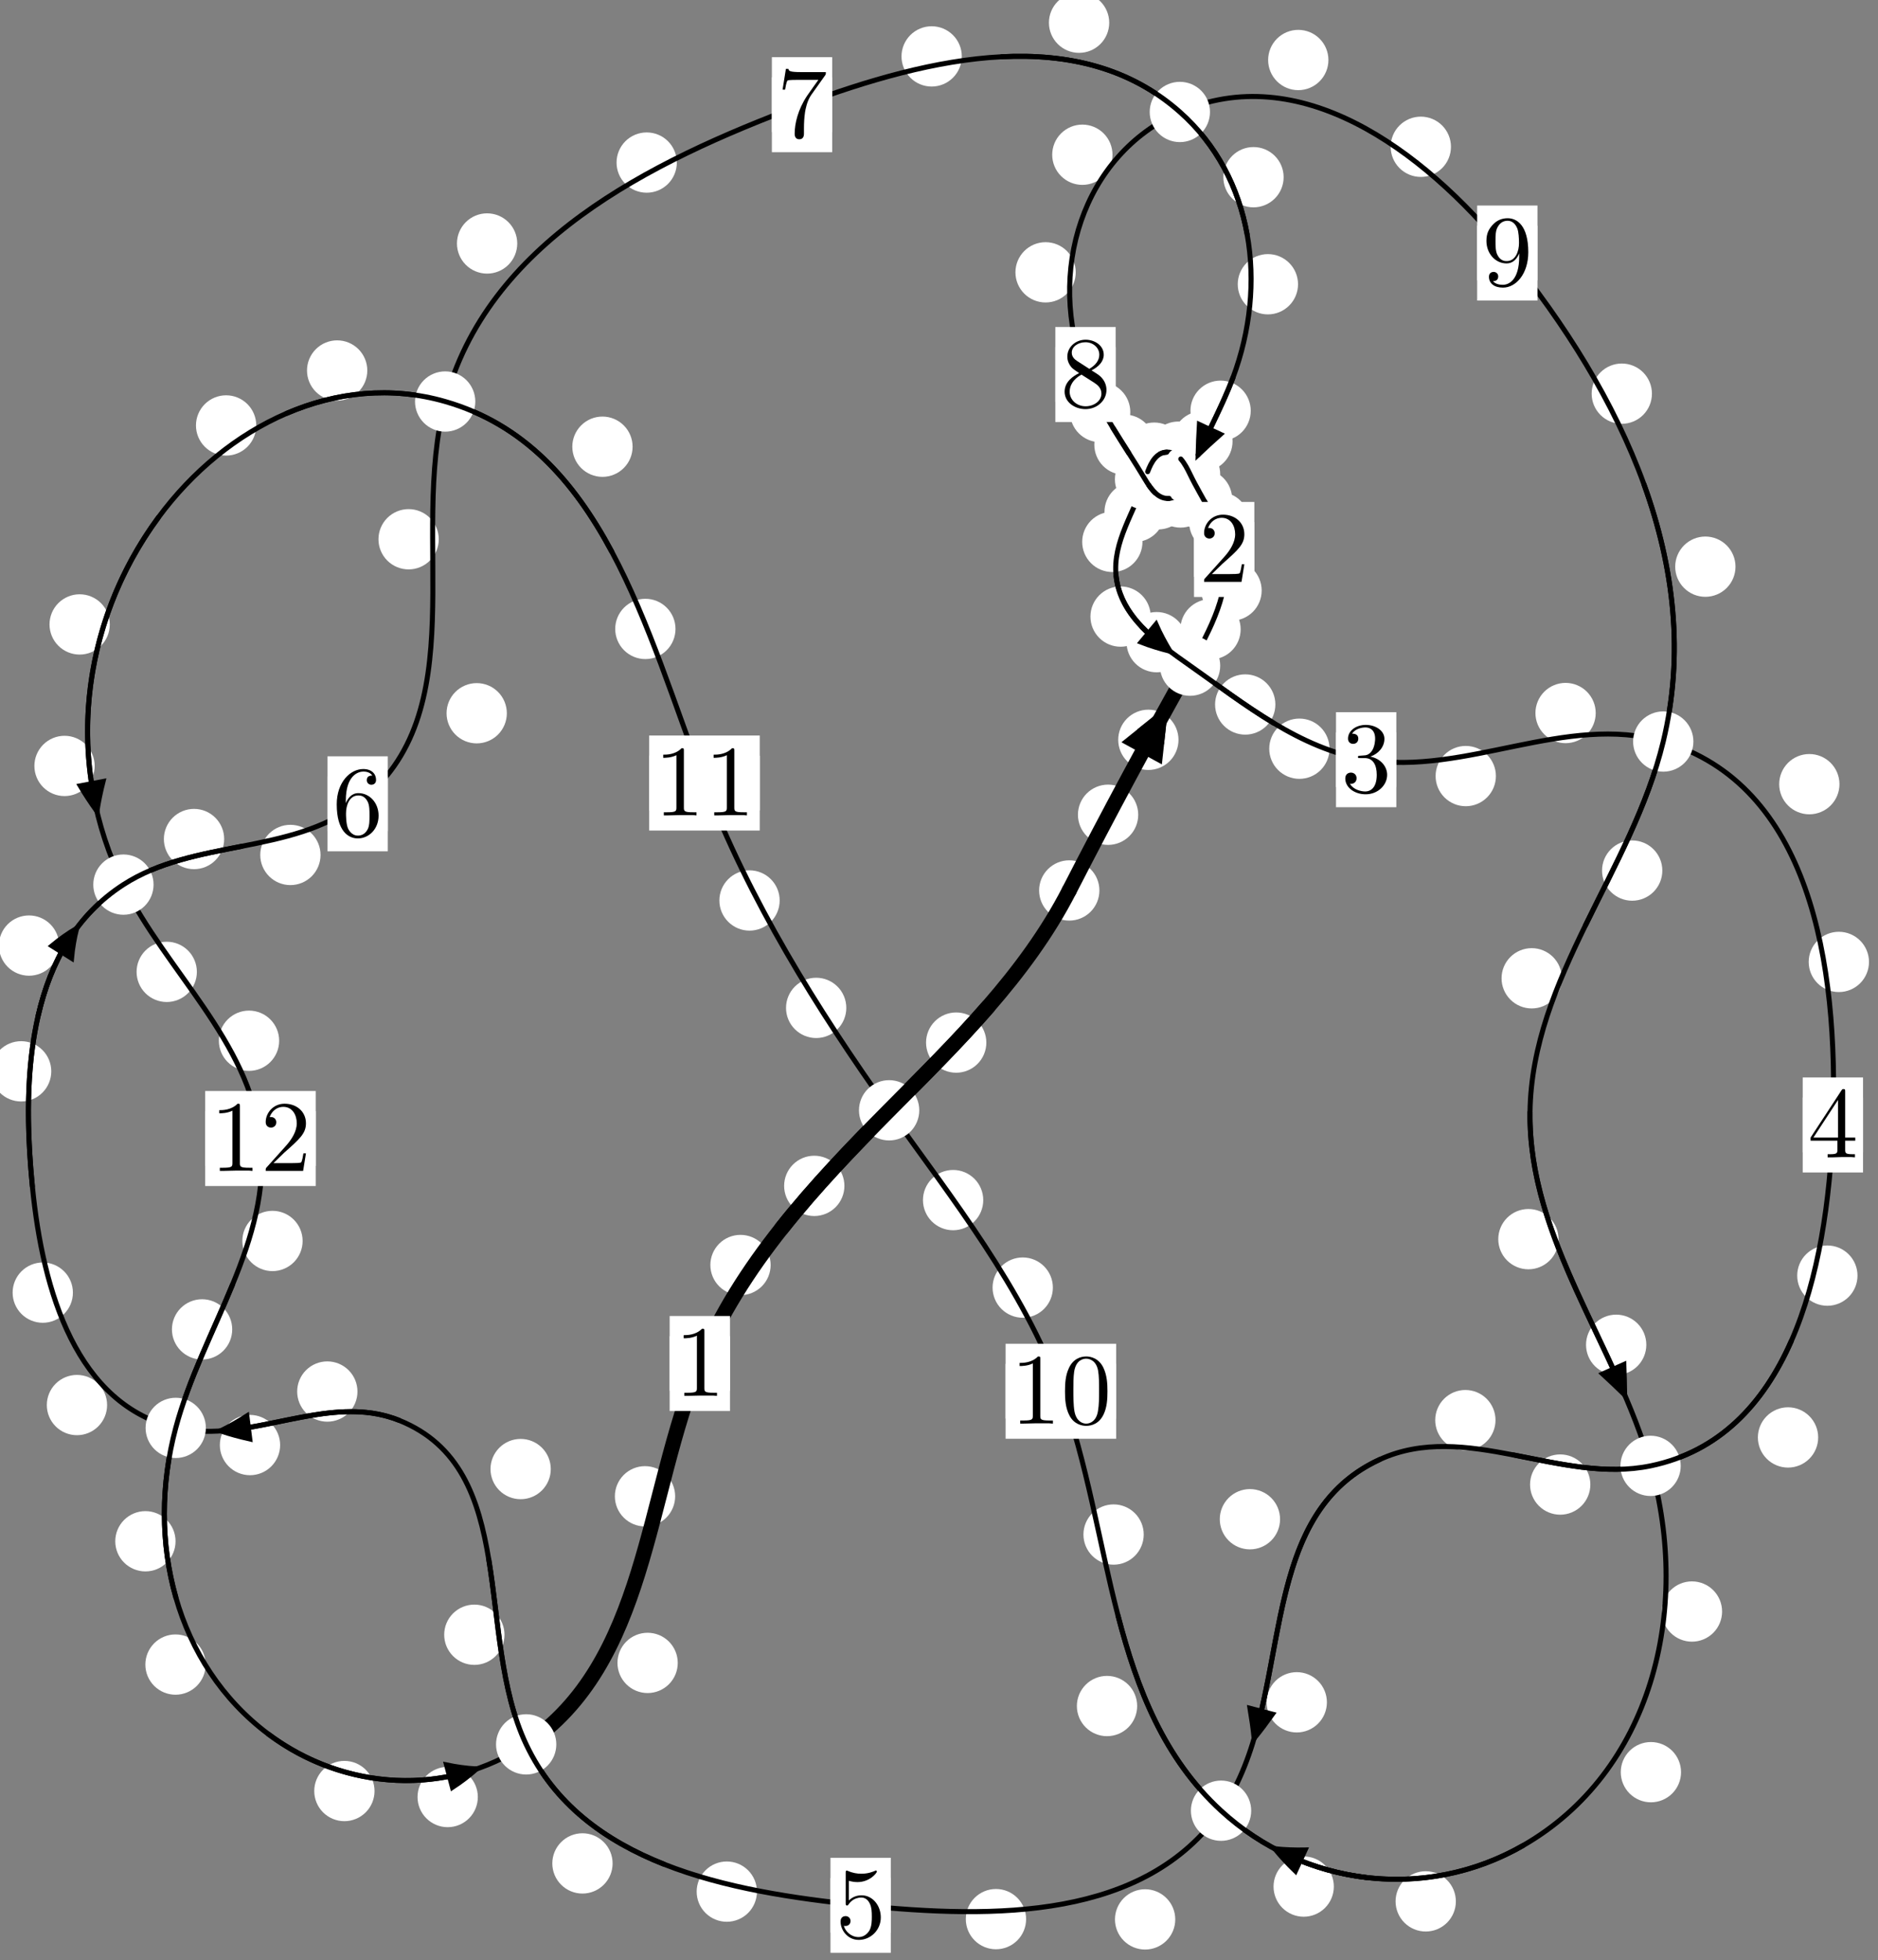 <?xml version="1.0"?>
<!-- Created by MetaPost 1.999 on 2021.07.06:0004 -->
<svg version="1.1" xmlns="http://www.w3.org/2000/svg" xmlns:xlink="http://www.w3.org/1999/xlink" width="186.212" height="194.355" viewBox="0 0 186.212 194.355">
<rect x="0" y="0" width="186.212" height="194.355" fill="#808080" stroke="none"/>
<!-- Original BoundingBox: -118.893661 -127.617706 67.318573 66.736862 -->
  <defs>
    <g transform="scale(0.01,0.01)" id="GLYPHcmr10_48">
      <path style="fill-rule: evenodd;" d="M460 -320C460 -400,455 -480,420 -554C374 -650,292 -666,250 -666C190 -666,117 -640,76 -547C44 -478,39 -400,39 -320C39 -245,43 -155,84 -79C127 2,200 22,249 22C303 22,379 1,423 -94C455 -163,460 -241,460 -320M249 -0C210 -0,151 -25,133 -121C122 -181,122 -273,122 -332C122 -396,122 -462,130 -516C149 -635,224 -644,249 -644C282 -644,348 -626,367 -527C377 -471,377 -395,377 -332C377 -257,377 -189,366 -125C351 -30,294 -0,249 -0"></path>
    </g>
    <g transform="scale(0.01,0.01)" id="GLYPHcmr10_49">
      <path style="fill-rule: evenodd;" d="M294 -640C294 -664,294 -666,271 -666C209 -602,121 -602,89 -602L89 -571C109 -571,168 -571,220 -597L220 -79C220 -43,217 -31,127 -31L95 -31L95 -0L257 -0L130 -3L217 -3L257 -3L297 -3L384 -3L419 -0L419 -31L387 -31C297 -31,294 -42,294 -79"></path>
    </g>
    <g transform="scale(0.01,0.01)" id="GLYPHcmr10_50">
      <path style="fill-rule: evenodd;" d="M127 -77L233 -180C389 -318,449 -372,449 -472C449 -586,359 -666,237 -666C124 -666,50 -574,50 -485C50 -429,100 -429,103 -429C120 -429,155 -441,155 -482C155 -508,137 -534,102 -534C94 -534,92 -534,89 -533C112 -598,166 -635,224 -635C315 -635,358 -554,358 -472C358 -392,308 -313,253 -251L61 -37C50 -26,50 -24,50 -0L421 -0L449 -174L424 -174C419 -144,412 -100,402 -85C395 -77,329 -77,307 -77"></path>
    </g>
    <g transform="scale(0.01,0.01)" id="GLYPHcmr10_51">
      <path style="fill-rule: evenodd;" d="M290 -352C372 -379,430 -449,430 -528C430 -610,342 -666,246 -666C145 -666,69 -606,69 -530C69 -497,91 -478,120 -478C151 -478,171 -500,171 -529C171 -579,124 -579,109 -579C140 -628,206 -641,242 -641C283 -641,338 -619,338 -529C338 -517,336 -459,310 -415C280 -367,246 -364,221 -363C213 -362,189 -360,182 -360C174 -359,167 -358,167 -348C167 -337,174 -337,191 -337L235 -337C317 -337,354 -269,354 -171C354 -35,285 -6,241 -6C198 -6,123 -23,88 -82C123 -77,154 -99,154 -137C154 -173,127 -193,98 -193C74 -193,42 -179,42 -135C42 -44,135 22,244 22C366 22,457 -69,457 -171C457 -253,394 -331,290 -352"></path>
    </g>
    <g transform="scale(0.01,0.01)" id="GLYPHcmr10_52">
      <path style="fill-rule: evenodd;" d="M294 -165L294 -78C294 -42,292 -31,218 -31L197 -31L197 -0L332 -0L238 -3L290 -3L332 -3L374 -3L427 -3L468 -0L468 -31L447 -31C373 -31,371 -42,371 -78L371 -165L471 -165L471 -196L371 -196L371 -651C371 -671,371 -677,355 -677C346 -677,343 -677,335 -665L28 -196L28 -165M300 -196L56 -196L300 -569"></path>
    </g>
    <g transform="scale(0.01,0.01)" id="GLYPHcmr10_53">
      <path style="fill-rule: evenodd;" d="M449 -201C449 -320,367 -420,259 -420C211 -420,168 -404,132 -369L132 -564C152 -558,185 -551,217 -551C340 -551,410 -642,410 -655C410 -661,407 -666,400 -666C399 -666,397 -666,392 -663C372 -654,323 -634,256 -634C216 -634,170 -641,123 -662C115 -665,113 -665,111 -665C101 -665,101 -657,101 -641L101 -345C101 -327,101 -319,115 -319C122 -319,124 -322,128 -328C139 -344,176 -398,257 -398C309 -398,334 -352,342 -334C358 -297,360 -258,360 -208C360 -173,360 -113,336 -71C312 -32,275 -6,229 -6C156 -6,99 -59,82 -118C85 -117,88 -116,99 -116C132 -116,149 -141,149 -165C149 -189,132 -214,99 -214C85 -214,50 -207,50 -161C50 -75,119 22,231 22C347 22,449 -74,449 -201"></path>
    </g>
    <g transform="scale(0.01,0.01)" id="GLYPHcmr10_54">
      <path style="fill-rule: evenodd;" d="M132 -328L132 -352C132 -605,256 -641,307 -641C331 -641,373 -635,395 -601C380 -601,340 -601,340 -556C340 -525,364 -510,386 -510C402 -510,432 -519,432 -558C432 -618,388 -666,305 -666C177 -666,42 -537,42 -316C42 -49,158 22,251 22C362 22,457 -72,457 -204C457 -331,368 -427,257 -427C189 -427,152 -376,132 -328M251 -6C188 -6,158 -66,152 -81C134 -128,134 -208,134 -226C134 -304,166 -404,256 -404C272 -404,318 -404,349 -342C367 -305,367 -254,367 -205C367 -157,367 -107,350 -71C320 -11,274 -6,251 -6"></path>
    </g>
    <g transform="scale(0.01,0.01)" id="GLYPHcmr10_55">
      <path style="fill-rule: evenodd;" d="M476 -609C485 -621,485 -623,485 -644L242 -644C120 -644,118 -657,114 -676L89 -676L56 -470L81 -470C84 -486,93 -549,106 -561C113 -567,191 -567,204 -567L411 -567C400 -551,321 -442,299 -409C209 -274,176 -135,176 -33C176 -23,176 22,222 22C268 22,268 -23,268 -33L268 -84C268 -139,271 -194,279 -248C283 -271,297 -357,341 -419"></path>
    </g>
    <g transform="scale(0.01,0.01)" id="GLYPHcmr10_56">
      <path style="fill-rule: evenodd;" d="M163 -457C117 -487,113 -521,113 -538C113 -599,178 -641,249 -641C322 -641,386 -589,386 -517C386 -460,347 -412,287 -377M309 -362C381 -399,430 -451,430 -517C430 -609,341 -666,250 -666C150 -666,69 -592,69 -499C69 -481,71 -436,113 -389C124 -377,161 -352,186 -335C128 -306,42 -250,42 -151C42 -45,144 22,249 22C362 22,457 -61,457 -168C457 -204,446 -249,408 -291C389 -312,373 -322,309 -362M209 -320L332 -242C360 -223,407 -193,407 -132C407 -58,332 -6,250 -6C164 -6,92 -68,92 -151C92 -209,124 -273,209 -320"></path>
    </g>
    <g transform="scale(0.01,0.01)" id="GLYPHcmr10_57">
      <path style="fill-rule: evenodd;" d="M367 -318L367 -286C367 -52,263 -6,205 -6C188 -6,134 -8,107 -42C151 -42,159 -71,159 -88C159 -119,135 -134,113 -134C97 -134,67 -125,67 -86C67 -19,121 22,206 22C335 22,457 -114,457 -329C457 -598,342 -666,253 -666C198 -666,149 -648,106 -603C65 -558,42 -516,42 -441C42 -316,130 -218,242 -218C303 -218,344 -260,367 -318M243 -241C227 -241,181 -241,150 -304C132 -341,132 -391,132 -440C132 -494,132 -541,153 -578C180 -628,218 -641,253 -641C299 -641,332 -607,349 -562C361 -530,365 -467,365 -421C365 -338,331 -241,243 -241"></path>
    </g>
  </defs>
  <path d="M112.86 80.782C112.86 79.989,112.545 79.229,111.984 78.668C111.424 78.108,110.664 77.793,109.871 77.793C109.078 77.793,108.318 78.108,107.758 78.668C107.197 79.229,106.882 79.989,106.882 80.782C106.882 81.574,107.197 82.335,107.758 82.895C108.318 83.456,109.078 83.771,109.871 83.771C110.664 83.771,111.424 83.456,111.984 82.895C112.545 82.335,112.86 81.574,112.86 80.782Z" style="fill: rgb(100%,100%,100%);stroke: none;"></path>
  <path d="M109.011 88.287C109.011 87.494,108.696 86.734,108.135 86.174C107.575 85.613,106.815 85.298,106.022 85.298C105.229 85.298,104.469 85.613,103.909 86.174C103.348 86.734,103.033 87.494,103.033 88.287C103.033 89.08,103.348 89.84,103.909 90.4C104.469 90.961,105.229 91.276,106.022 91.276C106.815 91.276,107.575 90.961,108.135 90.4C108.696 89.84,109.011 89.08,109.011 88.287Z" style="fill: rgb(100%,100%,100%);stroke: none;"></path>
  <path d="M123.017 62.394C123.017 61.601,122.702 60.841,122.142 60.28C121.581 59.72,120.821 59.405,120.029 59.405C119.236 59.405,118.476 59.72,117.915 60.28C117.355 60.841,117.04 61.601,117.04 62.394C117.04 63.186,117.355 63.947,117.915 64.507C118.476 65.068,119.236 65.383,120.029 65.383C120.821 65.383,121.581 65.068,122.142 64.507C122.702 63.947,123.017 63.186,123.017 62.394Z" style="fill: rgb(100%,100%,100%);stroke: none;"></path>
  <path d="M116.853 73.351C116.853 72.559,116.538 71.799,115.978 71.238C115.417 70.678,114.657 70.363,113.865 70.363C113.072 70.363,112.312 70.678,111.751 71.238C111.191 71.799,110.876 72.559,110.876 73.351C110.876 74.144,111.191 74.904,111.751 75.465C112.312 76.025,113.072 76.34,113.865 76.34C114.657 76.34,115.417 76.025,115.978 75.465C116.538 74.904,116.853 74.144,116.853 73.351Z" style="fill: rgb(100%,100%,100%);stroke: none;"></path>
  <path d="M123.886 51.769C123.886 50.976,123.571 50.216,123.01 49.655C122.45 49.095,121.69 48.78,120.897 48.78C120.104 48.78,119.344 49.095,118.784 49.655C118.223 50.216,117.908 50.976,117.908 51.769C117.908 52.561,118.223 53.322,118.784 53.882C119.344 54.443,120.104 54.758,120.897 54.758C121.69 54.758,122.45 54.443,123.01 53.882C123.571 53.322,123.886 52.561,123.886 51.769Z" style="fill: rgb(100%,100%,100%);stroke: none;"></path>
  <path d="M125.101 58.552C125.101 57.759,124.786 56.999,124.226 56.439C123.665 55.878,122.905 55.563,122.112 55.563C121.32 55.563,120.56 55.878,119.999 56.439C119.439 56.999,119.124 57.759,119.124 58.552C119.124 59.345,119.439 60.105,119.999 60.665C120.56 61.226,121.32 61.541,122.112 61.541C122.905 61.541,123.665 61.226,124.226 60.665C124.786 60.105,125.101 59.345,125.101 58.552Z" style="fill: rgb(100%,100%,100%);stroke: none;"></path>
  <path d="M120.471 45.953C120.471 45.161,120.156 44.401,119.596 43.84C119.035 43.28,118.275 42.965,117.482 42.965C116.689 42.965,115.929 43.28,115.369 43.84C114.808 44.401,114.493 45.161,114.493 45.953C114.493 46.746,114.808 47.506,115.369 48.067C115.929 48.627,116.689 48.942,117.482 48.942C118.275 48.942,119.035 48.627,119.596 48.067C120.156 47.506,120.471 46.746,120.471 45.953Z" style="fill: rgb(100%,100%,100%);stroke: none;"></path>
  <path d="M122.177 49.503C122.177 48.71,121.862 47.95,121.302 47.389C120.741 46.829,119.981 46.514,119.189 46.514C118.396 46.514,117.636 46.829,117.075 47.389C116.515 47.95,116.2 48.71,116.2 49.503C116.2 50.296,116.515 51.056,117.075 51.616C117.636 52.177,118.396 52.492,119.189 52.492C119.981 52.492,120.741 52.177,121.302 51.616C121.862 51.056,122.177 50.296,122.177 49.503Z" style="fill: rgb(100%,100%,100%);stroke: none;"></path>
  <path d="M117.436 44.881C117.436 44.088,117.121 43.328,116.56 42.768C116 42.207,115.24 41.892,114.447 41.892C113.654 41.892,112.894 42.207,112.334 42.768C111.773 43.328,111.458 44.088,111.458 44.881C111.458 45.674,111.773 46.434,112.334 46.994C112.894 47.555,113.654 47.87,114.447 47.87C115.24 47.87,116 47.555,116.56 46.994C117.121 46.434,117.436 45.674,117.436 44.881Z" style="fill: rgb(100%,100%,100%);stroke: none;"></path>
  <path d="M119.826 44.784C119.826 43.991,119.511 43.231,118.951 42.67C118.39 42.11,117.63 41.795,116.837 41.795C116.045 41.795,115.285 42.11,114.724 42.67C114.164 43.231,113.849 43.991,113.849 44.784C113.849 45.576,114.164 46.336,114.724 46.897C115.285 47.457,116.045 47.772,116.837 47.772C117.63 47.772,118.39 47.457,118.951 46.897C119.511 46.336,119.826 45.576,119.826 44.784Z" style="fill: rgb(100%,100%,100%);stroke: none;"></path>
  <path d="M115.492 50.755C115.492 49.962,115.177 49.202,114.616 48.642C114.056 48.081,113.296 47.766,112.503 47.766C111.71 47.766,110.95 48.081,110.389 48.642C109.829 49.202,109.514 49.962,109.514 50.755C109.514 51.548,109.829 52.308,110.389 52.868C110.95 53.429,111.71 53.744,112.503 53.744C113.296 53.744,114.056 53.429,114.616 52.868C115.177 52.308,115.492 51.548,115.492 50.755Z" style="fill: rgb(100%,100%,100%);stroke: none;"></path>
  <path d="M116.926 46.271C116.926 45.478,116.611 44.718,116.051 44.157C115.49 43.597,114.73 43.282,113.938 43.282C113.145 43.282,112.385 43.597,111.824 44.157C111.264 44.718,110.949 45.478,110.949 46.271C110.949 47.063,111.264 47.823,111.824 48.384C112.385 48.944,113.145 49.259,113.938 49.259C114.73 49.259,115.49 48.944,116.051 48.384C116.611 47.823,116.926 47.063,116.926 46.271Z" style="fill: rgb(100%,100%,100%);stroke: none;"></path>
  <path d="M114.099 61.133C114.099 60.34,113.784 59.58,113.224 59.019C112.663 58.459,111.903 58.144,111.11 58.144C110.318 58.144,109.557 58.459,108.997 59.019C108.437 59.58,108.122 60.34,108.122 61.133C108.122 61.925,108.437 62.686,108.997 63.246C109.557 63.807,110.318 64.122,111.11 64.122C111.903 64.122,112.663 63.807,113.224 63.246C113.784 62.686,114.099 61.925,114.099 61.133Z" style="fill: rgb(100%,100%,100%);stroke: none;"></path>
  <path d="M113.281 53.727C113.281 52.934,112.966 52.174,112.406 51.613C111.845 51.053,111.085 50.738,110.292 50.738C109.5 50.738,108.74 51.053,108.179 51.613C107.619 52.174,107.304 52.934,107.304 53.727C107.304 54.519,107.619 55.279,108.179 55.84C108.74 56.4,109.5 56.715,110.292 56.715C111.085 56.715,111.845 56.4,112.406 55.84C112.966 55.279,113.281 54.519,113.281 53.727Z" style="fill: rgb(100%,100%,100%);stroke: none;"></path>
  <path d="M126.459 69.849C126.459 69.056,126.144 68.296,125.583 67.736C125.023 67.175,124.263 66.86,123.47 66.86C122.677 66.86,121.917 67.175,121.357 67.736C120.796 68.296,120.481 69.056,120.481 69.849C120.481 70.642,120.796 71.402,121.357 71.962C121.917 72.523,122.677 72.838,123.47 72.838C124.263 72.838,125.023 72.523,125.583 71.962C126.144 71.402,126.459 70.642,126.459 69.849Z" style="fill: rgb(100%,100%,100%);stroke: none;"></path>
  <path d="M117.678 63.67C117.678 62.877,117.363 62.117,116.802 61.557C116.242 60.996,115.482 60.681,114.689 60.681C113.896 60.681,113.136 60.996,112.576 61.557C112.015 62.117,111.7 62.877,111.7 63.67C111.7 64.463,112.015 65.223,112.576 65.783C113.136 66.344,113.896 66.659,114.689 66.659C115.482 66.659,116.242 66.344,116.802 65.783C117.363 65.223,117.678 64.463,117.678 63.67Z" style="fill: rgb(100%,100%,100%);stroke: none;"></path>
  <path d="M148.325 76.947C148.325 76.154,148.01 75.394,147.449 74.834C146.889 74.273,146.129 73.958,145.336 73.958C144.543 73.958,143.783 74.273,143.223 74.834C142.662 75.394,142.347 76.154,142.347 76.947C142.347 77.74,142.662 78.5,143.223 79.06C143.783 79.621,144.543 79.936,145.336 79.936C146.129 79.936,146.889 79.621,147.449 79.06C148.01 78.5,148.325 77.74,148.325 76.947Z" style="fill: rgb(100%,100%,100%);stroke: none;"></path>
  <path d="M131.828 74.234C131.828 73.441,131.513 72.681,130.953 72.12C130.392 71.56,129.632 71.245,128.839 71.245C128.047 71.245,127.287 71.56,126.726 72.12C126.166 72.681,125.851 73.441,125.851 74.234C125.851 75.026,126.166 75.786,126.726 76.347C127.287 76.907,128.047 77.222,128.839 77.222C129.632 77.222,130.392 76.907,130.953 76.347C131.513 75.786,131.828 75.026,131.828 74.234Z" style="fill: rgb(100%,100%,100%);stroke: none;"></path>
  <path d="M182.391 77.749C182.391 76.957,182.076 76.196,181.516 75.636C180.955 75.075,180.195 74.761,179.403 74.761C178.61 74.761,177.85 75.075,177.289 75.636C176.729 76.196,176.414 76.957,176.414 77.749C176.414 78.542,176.729 79.302,177.289 79.863C177.85 80.423,178.61 80.738,179.403 80.738C180.195 80.738,180.955 80.423,181.516 79.863C182.076 79.302,182.391 78.542,182.391 77.749Z" style="fill: rgb(100%,100%,100%);stroke: none;"></path>
  <path d="M158.222 70.696C158.222 69.903,157.907 69.143,157.347 68.583C156.786 68.022,156.026 67.707,155.233 67.707C154.441 67.707,153.681 68.022,153.12 68.583C152.56 69.143,152.245 69.903,152.245 70.696C152.245 71.489,152.56 72.249,153.12 72.809C153.681 73.37,154.441 73.685,155.233 73.685C156.026 73.685,156.786 73.37,157.347 72.809C157.907 72.249,158.222 71.489,158.222 70.696Z" style="fill: rgb(100%,100%,100%);stroke: none;"></path>
  <path d="M184.179 126.476C184.179 125.683,183.864 124.923,183.303 124.363C182.743 123.802,181.983 123.487,181.19 123.487C180.397 123.487,179.637 123.802,179.077 124.363C178.516 124.923,178.201 125.683,178.201 126.476C178.201 127.269,178.516 128.029,179.077 128.589C179.637 129.15,180.397 129.465,181.19 129.465C181.983 129.465,182.743 129.15,183.303 128.589C183.864 128.029,184.179 127.269,184.179 126.476Z" style="fill: rgb(100%,100%,100%);stroke: none;"></path>
  <path d="M185.319 95.373C185.319 94.581,185.004 93.82,184.443 93.26C183.883 92.699,183.123 92.385,182.33 92.385C181.537 92.385,180.777 92.699,180.217 93.26C179.656 93.82,179.341 94.581,179.341 95.373C179.341 96.166,179.656 96.926,180.217 97.487C180.777 98.047,181.537 98.362,182.33 98.362C183.123 98.362,183.883 98.047,184.443 97.487C185.004 96.926,185.319 96.166,185.319 95.373Z" style="fill: rgb(100%,100%,100%);stroke: none;"></path>
  <path d="M157.69 147.192C157.69 146.399,157.375 145.639,156.814 145.078C156.254 144.518,155.494 144.203,154.701 144.203C153.908 144.203,153.148 144.518,152.587 145.078C152.027 145.639,151.712 146.399,151.712 147.192C151.712 147.984,152.027 148.744,152.587 149.305C153.148 149.865,153.908 150.18,154.701 150.18C155.494 150.18,156.254 149.865,156.814 149.305C157.375 148.744,157.69 147.984,157.69 147.192Z" style="fill: rgb(100%,100%,100%);stroke: none;"></path>
  <path d="M180.28 142.52C180.28 141.727,179.965 140.967,179.404 140.407C178.844 139.846,178.084 139.531,177.291 139.531C176.498 139.531,175.738 139.846,175.178 140.407C174.617 140.967,174.302 141.727,174.302 142.52C174.302 143.313,174.617 144.073,175.178 144.633C175.738 145.194,176.498 145.509,177.291 145.509C178.084 145.509,178.844 145.194,179.404 144.633C179.965 144.073,180.28 143.313,180.28 142.52Z" style="fill: rgb(100%,100%,100%);stroke: none;"></path>
  <path d="M126.924 150.629C126.924 149.836,126.609 149.076,126.049 148.516C125.488 147.955,124.728 147.64,123.936 147.64C123.143 147.64,122.383 147.955,121.822 148.516C121.262 149.076,120.947 149.836,120.947 150.629C120.947 151.422,121.262 152.182,121.822 152.742C122.383 153.303,123.143 153.618,123.936 153.618C124.728 153.618,125.488 153.303,126.049 152.742C126.609 152.182,126.924 151.422,126.924 150.629Z" style="fill: rgb(100%,100%,100%);stroke: none;"></path>
  <path d="M148.286 140.803C148.286 140.011,147.971 139.25,147.411 138.69C146.85 138.129,146.09 137.815,145.297 137.815C144.505 137.815,143.744 138.129,143.184 138.69C142.623 139.25,142.309 140.011,142.309 140.803C142.309 141.596,142.623 142.356,143.184 142.917C143.744 143.477,144.505 143.792,145.297 143.792C146.09 143.792,146.85 143.477,147.411 142.917C147.971 142.356,148.286 141.596,148.286 140.803Z" style="fill: rgb(100%,100%,100%);stroke: none;"></path>
  <path d="M116.532 190.306C116.532 189.514,116.217 188.754,115.656 188.193C115.096 187.633,114.336 187.318,113.543 187.318C112.75 187.318,111.99 187.633,111.43 188.193C110.869 188.754,110.554 189.514,110.554 190.306C110.554 191.099,110.869 191.859,111.43 192.42C111.99 192.98,112.75 193.295,113.543 193.295C114.336 193.295,115.096 192.98,115.656 192.42C116.217 191.859,116.532 191.099,116.532 190.306Z" style="fill: rgb(100%,100%,100%);stroke: none;"></path>
  <path d="M131.568 168.781C131.568 167.988,131.253 167.228,130.693 166.668C130.133 166.107,129.372 165.792,128.58 165.792C127.787 165.792,127.027 166.107,126.466 166.668C125.906 167.228,125.591 167.988,125.591 168.781C125.591 169.574,125.906 170.334,126.466 170.894C127.027 171.455,127.787 171.77,128.58 171.77C129.372 171.77,130.133 171.455,130.693 170.894C131.253 170.334,131.568 169.574,131.568 168.781Z" style="fill: rgb(100%,100%,100%);stroke: none;"></path>
  <path d="M75.054 187.552C75.054 186.759,74.739 185.999,74.179 185.438C73.618 184.878,72.858 184.563,72.065 184.563C71.273 184.563,70.513 184.878,69.952 185.438C69.392 185.999,69.077 186.759,69.077 187.552C69.077 188.344,69.392 189.105,69.952 189.665C70.513 190.226,71.273 190.54,72.065 190.54C72.858 190.54,73.618 190.226,74.179 189.665C74.739 189.105,75.054 188.344,75.054 187.552Z" style="fill: rgb(100%,100%,100%);stroke: none;"></path>
  <path d="M101.743 190.278C101.743 189.486,101.428 188.726,100.867 188.165C100.307 187.605,99.547 187.29,98.754 187.29C97.961 187.29,97.201 187.605,96.641 188.165C96.08 188.726,95.765 189.486,95.765 190.278C95.765 191.071,96.08 191.831,96.641 192.392C97.201 192.952,97.961 193.267,98.754 193.267C99.547 193.267,100.307 192.952,100.867 192.392C101.428 191.831,101.743 191.071,101.743 190.278Z" style="fill: rgb(100%,100%,100%);stroke: none;"></path>
  <path d="M50.022 162.082C50.022 161.29,49.707 160.53,49.146 159.969C48.586 159.409,47.826 159.094,47.033 159.094C46.24 159.094,45.48 159.409,44.92 159.969C44.359 160.53,44.044 161.29,44.044 162.082C44.044 162.875,44.359 163.635,44.92 164.196C45.48 164.756,46.24 165.071,47.033 165.071C47.826 165.071,48.586 164.756,49.146 164.196C49.707 163.635,50.022 162.875,50.022 162.082Z" style="fill: rgb(100%,100%,100%);stroke: none;"></path>
  <path d="M60.742 184.755C60.742 183.962,60.427 183.202,59.866 182.642C59.306 182.081,58.546 181.766,57.753 181.766C56.96 181.766,56.2 182.081,55.64 182.642C55.079 183.202,54.764 183.962,54.764 184.755C54.764 185.548,55.079 186.308,55.64 186.868C56.2 187.429,56.96 187.744,57.753 187.744C58.546 187.744,59.306 187.429,59.866 186.868C60.427 186.308,60.742 185.548,60.742 184.755Z" style="fill: rgb(100%,100%,100%);stroke: none;"></path>
  <path d="M35.444 137.969C35.444 137.176,35.129 136.416,34.568 135.856C34.008 135.295,33.247 134.98,32.455 134.98C31.662 134.98,30.902 135.295,30.341 135.856C29.781 136.416,29.466 137.176,29.466 137.969C29.466 138.762,29.781 139.522,30.341 140.082C30.902 140.643,31.662 140.958,32.455 140.958C33.247 140.958,34.008 140.643,34.568 140.082C35.129 139.522,35.444 138.762,35.444 137.969Z" style="fill: rgb(100%,100%,100%);stroke: none;"></path>
  <path d="M54.612 145.656C54.612 144.863,54.297 144.103,53.737 143.542C53.177 142.982,52.416 142.667,51.624 142.667C50.831 142.667,50.071 142.982,49.51 143.542C48.95 144.103,48.635 144.863,48.635 145.656C48.635 146.448,48.95 147.208,49.51 147.769C50.071 148.329,50.831 148.644,51.624 148.644C52.416 148.644,53.177 148.329,53.737 147.769C54.297 147.208,54.612 146.448,54.612 145.656Z" style="fill: rgb(100%,100%,100%);stroke: none;"></path>
  <path d="M10.619 139.308C10.619 138.516,10.304 137.755,9.744 137.195C9.183 136.634,8.423 136.32,7.63 136.32C6.838 136.32,6.077 136.634,5.517 137.195C4.957 137.755,4.642 138.516,4.642 139.308C4.642 140.101,4.957 140.861,5.517 141.422C6.077 141.982,6.838 142.297,7.63 142.297C8.423 142.297,9.183 141.982,9.744 141.422C10.304 140.861,10.619 140.101,10.619 139.308Z" style="fill: rgb(100%,100%,100%);stroke: none;"></path>
  <path d="M27.776 143.275C27.776 142.482,27.461 141.722,26.901 141.162C26.34 140.601,25.58 140.286,24.788 140.286C23.995 140.286,23.235 140.601,22.674 141.162C22.114 141.722,21.799 142.482,21.799 143.275C21.799 144.068,22.114 144.828,22.674 145.388C23.235 145.949,23.995 146.264,24.788 146.264C25.58 146.264,26.34 145.949,26.901 145.388C27.461 144.828,27.776 144.068,27.776 143.275Z" style="fill: rgb(100%,100%,100%);stroke: none;"></path>
  <path d="M5.084 106.221C5.084 105.428,4.769 104.668,4.208 104.108C3.648 103.547,2.888 103.232,2.095 103.232C1.302 103.232,0.542 103.547,-0.018 104.108C-0.579 104.668,-0.894 105.428,-0.894 106.221C-0.894 107.014,-0.579 107.774,-0.018 108.334C0.542 108.895,1.302 109.21,2.095 109.21C2.888 109.21,3.648 108.895,4.208 108.334C4.769 107.774,5.084 107.014,5.084 106.221Z" style="fill: rgb(100%,100%,100%);stroke: none;"></path>
  <path d="M7.229 128.163C7.229 127.37,6.914 126.61,6.354 126.05C5.793 125.489,5.033 125.174,4.241 125.174C3.448 125.174,2.688 125.489,2.127 126.05C1.567 126.61,1.252 127.37,1.252 128.163C1.252 128.956,1.567 129.716,2.127 130.276C2.688 130.837,3.448 131.152,4.241 131.152C5.033 131.152,5.793 130.837,6.354 130.276C6.914 129.716,7.229 128.956,7.229 128.163Z" style="fill: rgb(100%,100%,100%);stroke: none;"></path>
  <path d="M22.227 83.189C22.227 82.396,21.912 81.636,21.351 81.075C20.791 80.515,20.031 80.2,19.238 80.2C18.445 80.2,17.685 80.515,17.125 81.075C16.564 81.636,16.249 82.396,16.249 83.189C16.249 83.981,16.564 84.742,17.125 85.302C17.685 85.863,18.445 86.178,19.238 86.178C20.031 86.178,20.791 85.863,21.351 85.302C21.912 84.742,22.227 83.981,22.227 83.189Z" style="fill: rgb(100%,100%,100%);stroke: none;"></path>
  <path d="M5.867 93.752C5.867 92.96,5.552 92.199,4.992 91.639C4.431 91.079,3.671 90.764,2.879 90.764C2.086 90.764,1.326 91.079,0.765 91.639C0.205 92.199,-0.11 92.96,-0.11 93.752C-0.11 94.545,0.205 95.305,0.765 95.866C1.326 96.426,2.086 96.741,2.879 96.741C3.671 96.741,4.431 96.426,4.992 95.866C5.552 95.305,5.867 94.545,5.867 93.752Z" style="fill: rgb(100%,100%,100%);stroke: none;"></path>
  <path d="M50.256 70.717C50.256 69.925,49.941 69.164,49.381 68.604C48.82 68.044,48.06 67.729,47.267 67.729C46.475 67.729,45.715 68.044,45.154 68.604C44.594 69.164,44.279 69.925,44.279 70.717C44.279 71.51,44.594 72.27,45.154 72.831C45.715 73.391,46.475 73.706,47.267 73.706C48.06 73.706,48.82 73.391,49.381 72.831C49.941 72.27,50.256 71.51,50.256 70.717Z" style="fill: rgb(100%,100%,100%);stroke: none;"></path>
  <path d="M31.783 84.767C31.783 83.975,31.468 83.214,30.908 82.654C30.347 82.094,29.587 81.779,28.794 81.779C28.001 81.779,27.241 82.094,26.681 82.654C26.12 83.214,25.805 83.975,25.805 84.767C25.805 85.56,26.12 86.32,26.681 86.881C27.241 87.441,28.001 87.756,28.794 87.756C29.587 87.756,30.347 87.441,30.908 86.881C31.468 86.32,31.783 85.56,31.783 84.767Z" style="fill: rgb(100%,100%,100%);stroke: none;"></path>
  <path d="M51.287 24.14C51.287 23.348,50.972 22.588,50.411 22.027C49.851 21.467,49.091 21.152,48.298 21.152C47.505 21.152,46.745 21.467,46.185 22.027C45.624 22.588,45.309 23.348,45.309 24.14C45.309 24.933,45.624 25.693,46.185 26.254C46.745 26.814,47.505 27.129,48.298 27.129C49.091 27.129,49.851 26.814,50.411 26.254C50.972 25.693,51.287 24.933,51.287 24.14Z" style="fill: rgb(100%,100%,100%);stroke: none;"></path>
  <path d="M43.504 53.467C43.504 52.674,43.19 51.914,42.629 51.353C42.069 50.793,41.308 50.478,40.516 50.478C39.723 50.478,38.963 50.793,38.402 51.353C37.842 51.914,37.527 52.674,37.527 53.467C37.527 54.259,37.842 55.019,38.402 55.58C38.963 56.14,39.723 56.455,40.516 56.455C41.308 56.455,42.069 56.14,42.629 55.58C43.19 55.019,43.504 54.259,43.504 53.467Z" style="fill: rgb(100%,100%,100%);stroke: none;"></path>
  <path d="M95.367 5.592C95.367 4.799,95.052 4.039,94.491 3.479C93.931 2.918,93.171 2.603,92.378 2.603C91.585 2.603,90.825 2.918,90.265 3.479C89.704 4.039,89.389 4.799,89.389 5.592C89.389 6.385,89.704 7.145,90.265 7.705C90.825 8.266,91.585 8.581,92.378 8.581C93.171 8.581,93.931 8.266,94.491 7.705C95.052 7.145,95.367 6.385,95.367 5.592Z" style="fill: rgb(100%,100%,100%);stroke: none;"></path>
  <path d="M67.111 16.118C67.111 15.326,66.796 14.565,66.236 14.005C65.675 13.444,64.915 13.13,64.123 13.13C63.33 13.13,62.57 13.444,62.009 14.005C61.449 14.565,61.134 15.326,61.134 16.118C61.134 16.911,61.449 17.671,62.009 18.232C62.57 18.792,63.33 19.107,64.123 19.107C64.915 19.107,65.675 18.792,66.236 18.232C66.796 17.671,67.111 16.911,67.111 16.118Z" style="fill: rgb(100%,100%,100%);stroke: none;"></path>
  <path d="M127.278 17.569C127.278 16.776,126.963 16.016,126.403 15.456C125.842 14.895,125.082 14.58,124.289 14.58C123.497 14.58,122.736 14.895,122.176 15.456C121.615 16.016,121.3 16.776,121.3 17.569C121.3 18.362,121.615 19.122,122.176 19.682C122.736 20.243,123.497 20.558,124.289 20.558C125.082 20.558,125.842 20.243,126.403 19.682C126.963 19.122,127.278 18.362,127.278 17.569Z" style="fill: rgb(100%,100%,100%);stroke: none;"></path>
  <path d="M109.984 2.252C109.984 1.459,109.669 0.699,109.108 0.139C108.548 -0.422,107.788 -0.737,106.995 -0.737C106.202 -0.737,105.442 -0.422,104.882 0.139C104.321 0.699,104.006 1.459,104.006 2.252C104.006 3.045,104.321 3.805,104.882 4.365C105.442 4.926,106.202 5.241,106.995 5.241C107.788 5.241,108.548 4.926,109.108 4.365C109.669 3.805,109.984 3.045,109.984 2.252Z" style="fill: rgb(100%,100%,100%);stroke: none;"></path>
  <path d="M124.016 40.725C124.016 39.932,123.701 39.172,123.141 38.612C122.58 38.051,121.82 37.736,121.028 37.736C120.235 37.736,119.475 38.051,118.914 38.612C118.354 39.172,118.039 39.932,118.039 40.725C118.039 41.518,118.354 42.278,118.914 42.838C119.475 43.399,120.235 43.714,121.028 43.714C121.82 43.714,122.58 43.399,123.141 42.838C123.701 42.278,124.016 41.518,124.016 40.725Z" style="fill: rgb(100%,100%,100%);stroke: none;"></path>
  <path d="M128.706 28.183C128.706 27.39,128.391 26.63,127.83 26.07C127.27 25.509,126.51 25.194,125.717 25.194C124.924 25.194,124.164 25.509,123.604 26.07C123.043 26.63,122.728 27.39,122.728 28.183C122.728 28.976,123.043 29.736,123.604 30.296C124.164 30.857,124.924 31.172,125.717 31.172C126.51 31.172,127.27 30.857,127.83 30.296C128.391 29.736,128.706 28.976,128.706 28.183Z" style="fill: rgb(100%,100%,100%);stroke: none;"></path>
  <path d="M120.577 48.131C120.577 47.339,120.263 46.579,119.702 46.018C119.142 45.458,118.381 45.143,117.589 45.143C116.796 45.143,116.036 45.458,115.475 46.018C114.915 46.579,114.6 47.339,114.6 48.131C114.6 48.924,114.915 49.684,115.475 50.245C116.036 50.805,116.796 51.12,117.589 51.12C118.381 51.12,119.142 50.805,119.702 50.245C120.263 49.684,120.577 48.924,120.577 48.131Z" style="fill: rgb(100%,100%,100%);stroke: none;"></path>
  <path d="M122.213 43.754C122.213 42.962,121.898 42.201,121.337 41.641C120.777 41.08,120.017 40.765,119.224 40.765C118.431 40.765,117.671 41.08,117.111 41.641C116.55 42.201,116.235 42.962,116.235 43.754C116.235 44.547,116.55 45.307,117.111 45.868C117.671 46.428,118.431 46.743,119.224 46.743C120.017 46.743,120.777 46.428,121.337 45.868C121.898 45.307,122.213 44.547,122.213 43.754Z" style="fill: rgb(100%,100%,100%);stroke: none;"></path>
  <path d="M117.826 49.504C117.826 48.711,117.511 47.951,116.95 47.391C116.39 46.83,115.63 46.515,114.837 46.515C114.044 46.515,113.284 46.83,112.724 47.391C112.163 47.951,111.848 48.711,111.848 49.504C111.848 50.297,112.163 51.057,112.724 51.617C113.284 52.178,114.044 52.493,114.837 52.493C115.63 52.493,116.39 52.178,116.95 51.617C117.511 51.057,117.826 50.297,117.826 49.504Z" style="fill: rgb(100%,100%,100%);stroke: none;"></path>
  <path d="M120.041 49.323C120.041 48.53,119.726 47.77,119.165 47.21C118.605 46.649,117.845 46.334,117.052 46.334C116.259 46.334,115.499 46.649,114.939 47.21C114.378 47.77,114.063 48.53,114.063 49.323C114.063 50.116,114.378 50.876,114.939 51.436C115.499 51.997,116.259 52.312,117.052 52.312C117.845 52.312,118.605 51.997,119.165 51.436C119.726 50.876,120.041 50.116,120.041 49.323Z" style="fill: rgb(100%,100%,100%);stroke: none;"></path>
  <path d="M114.484 44.092C114.484 43.299,114.169 42.539,113.609 41.979C113.048 41.418,112.288 41.103,111.496 41.103C110.703 41.103,109.943 41.418,109.382 41.979C108.822 42.539,108.507 43.299,108.507 44.092C108.507 44.885,108.822 45.645,109.382 46.205C109.943 46.766,110.703 47.081,111.496 47.081C112.288 47.081,113.048 46.766,113.609 46.205C114.169 45.645,114.484 44.885,114.484 44.092Z" style="fill: rgb(100%,100%,100%);stroke: none;"></path>
  <path d="M117.102 48.49C117.102 47.697,116.787 46.937,116.227 46.376C115.666 45.816,114.906 45.501,114.113 45.501C113.321 45.501,112.56 45.816,112 46.376C111.44 46.937,111.125 47.697,111.125 48.49C111.125 49.282,111.44 50.043,112 50.603C112.56 51.163,113.321 51.478,114.113 51.478C114.906 51.478,115.666 51.163,116.227 50.603C116.787 50.043,117.102 49.282,117.102 48.49Z" style="fill: rgb(100%,100%,100%);stroke: none;"></path>
  <path d="M106.663 27.002C106.663 26.209,106.348 25.449,105.787 24.888C105.227 24.328,104.467 24.013,103.674 24.013C102.881 24.013,102.121 24.328,101.561 24.888C101 25.449,100.685 26.209,100.685 27.002C100.685 27.794,101 28.554,101.561 29.115C102.121 29.675,102.881 29.99,103.674 29.99C104.467 29.99,105.227 29.675,105.787 29.115C106.348 28.554,106.663 27.794,106.663 27.002Z" style="fill: rgb(100%,100%,100%);stroke: none;"></path>
  <path d="M112.075 40.855C112.075 40.063,111.76 39.303,111.199 38.742C110.639 38.182,109.879 37.867,109.086 37.867C108.293 37.867,107.533 38.182,106.973 38.742C106.412 39.303,106.097 40.063,106.097 40.855C106.097 41.648,106.412 42.408,106.973 42.969C107.533 43.529,108.293 43.844,109.086 43.844C109.879 43.844,110.639 43.529,111.199 42.969C111.76 42.408,112.075 41.648,112.075 40.855Z" style="fill: rgb(100%,100%,100%);stroke: none;"></path>
  <path d="M131.719 5.95C131.719 5.157,131.404 4.397,130.843 3.837C130.283 3.276,129.523 2.961,128.73 2.961C127.937 2.961,127.177 3.276,126.617 3.837C126.056 4.397,125.741 5.157,125.741 5.95C125.741 6.743,126.056 7.503,126.617 8.063C127.177 8.624,127.937 8.939,128.73 8.939C129.523 8.939,130.283 8.624,130.843 8.063C131.404 7.503,131.719 6.743,131.719 5.95Z" style="fill: rgb(100%,100%,100%);stroke: none;"></path>
  <path d="M110.309 15.343C110.309 14.55,109.994 13.79,109.434 13.229C108.873 12.669,108.113 12.354,107.32 12.354C106.528 12.354,105.767 12.669,105.207 13.229C104.646 13.79,104.331 14.55,104.331 15.343C104.331 16.135,104.646 16.896,105.207 17.456C105.767 18.016,106.528 18.331,107.32 18.331C108.113 18.331,108.873 18.016,109.434 17.456C109.994 16.896,110.309 16.135,110.309 15.343Z" style="fill: rgb(100%,100%,100%);stroke: none;"></path>
  <path d="M163.797 39.032C163.797 38.239,163.482 37.479,162.922 36.918C162.361 36.358,161.601 36.043,160.809 36.043C160.016 36.043,159.256 36.358,158.695 36.918C158.135 37.479,157.82 38.239,157.82 39.032C157.82 39.824,158.135 40.585,158.695 41.145C159.256 41.705,160.016 42.02,160.809 42.02C161.601 42.02,162.361 41.705,162.922 41.145C163.482 40.585,163.797 39.824,163.797 39.032Z" style="fill: rgb(100%,100%,100%);stroke: none;"></path>
  <path d="M143.869 14.554C143.869 13.761,143.554 13.001,142.994 12.44C142.433 11.88,141.673 11.565,140.88 11.565C140.088 11.565,139.327 11.88,138.767 12.44C138.207 13.001,137.892 13.761,137.892 14.554C137.892 15.346,138.207 16.107,138.767 16.667C139.327 17.228,140.088 17.542,140.88 17.542C141.673 17.542,142.433 17.228,142.994 16.667C143.554 16.107,143.869 15.346,143.869 14.554Z" style="fill: rgb(100%,100%,100%);stroke: none;"></path>
  <path d="M164.827 86.317C164.827 85.524,164.512 84.764,163.952 84.203C163.391 83.643,162.631 83.328,161.838 83.328C161.046 83.328,160.286 83.643,159.725 84.203C159.165 84.764,158.85 85.524,158.85 86.317C158.85 87.109,159.165 87.869,159.725 88.43C160.286 88.99,161.046 89.305,161.838 89.305C162.631 89.305,163.391 88.99,163.952 88.43C164.512 87.869,164.827 87.109,164.827 86.317Z" style="fill: rgb(100%,100%,100%);stroke: none;"></path>
  <path d="M172.082 56.186C172.082 55.393,171.767 54.633,171.206 54.072C170.646 53.512,169.886 53.197,169.093 53.197C168.3 53.197,167.54 53.512,166.98 54.072C166.419 54.633,166.104 55.393,166.104 56.186C166.104 56.978,166.419 57.738,166.98 58.299C167.54 58.859,168.3 59.174,169.093 59.174C169.886 59.174,170.646 58.859,171.206 58.299C171.767 57.738,172.082 56.978,172.082 56.186Z" style="fill: rgb(100%,100%,100%);stroke: none;"></path>
  <path d="M154.537 122.86C154.537 122.067,154.222 121.307,153.662 120.747C153.101 120.186,152.341 119.871,151.548 119.871C150.756 119.871,149.996 120.186,149.435 120.747C148.875 121.307,148.56 122.067,148.56 122.86C148.56 123.653,148.875 124.413,149.435 124.973C149.996 125.534,150.756 125.849,151.548 125.849C152.341 125.849,153.101 125.534,153.662 124.973C154.222 124.413,154.537 123.653,154.537 122.86Z" style="fill: rgb(100%,100%,100%);stroke: none;"></path>
  <path d="M154.864 96.997C154.864 96.204,154.549 95.444,153.988 94.883C153.428 94.323,152.668 94.008,151.875 94.008C151.082 94.008,150.322 94.323,149.762 94.883C149.201 95.444,148.886 96.204,148.886 96.997C148.886 97.789,149.201 98.549,149.762 99.11C150.322 99.67,151.082 99.985,151.875 99.985C152.668 99.985,153.428 99.67,153.988 99.11C154.549 98.549,154.864 97.789,154.864 96.997Z" style="fill: rgb(100%,100%,100%);stroke: none;"></path>
  <path d="M170.753 159.78C170.753 158.987,170.438 158.227,169.878 157.667C169.317 157.106,168.557 156.791,167.764 156.791C166.971 156.791,166.211 157.106,165.651 157.667C165.09 158.227,164.775 158.987,164.775 159.78C164.775 160.573,165.09 161.333,165.651 161.893C166.211 162.454,166.971 162.769,167.764 162.769C168.557 162.769,169.317 162.454,169.878 161.893C170.438 161.333,170.753 160.573,170.753 159.78Z" style="fill: rgb(100%,100%,100%);stroke: none;"></path>
  <path d="M163.24 133.334C163.24 132.541,162.925 131.781,162.364 131.22C161.804 130.66,161.044 130.345,160.251 130.345C159.458 130.345,158.698 130.66,158.138 131.22C157.577 131.781,157.262 132.541,157.262 133.334C157.262 134.126,157.577 134.887,158.138 135.447C158.698 136.007,159.458 136.322,160.251 136.322C161.044 136.322,161.804 136.007,162.364 135.447C162.925 134.887,163.24 134.126,163.24 133.334Z" style="fill: rgb(100%,100%,100%);stroke: none;"></path>
  <path d="M144.355 188.518C144.355 187.726,144.041 186.965,143.48 186.405C142.92 185.845,142.159 185.53,141.367 185.53C140.574 185.53,139.814 185.845,139.253 186.405C138.693 186.965,138.378 187.726,138.378 188.518C138.378 189.311,138.693 190.071,139.253 190.632C139.814 191.192,140.574 191.507,141.367 191.507C142.159 191.507,142.92 191.192,143.48 190.632C144.041 190.071,144.355 189.311,144.355 188.518Z" style="fill: rgb(100%,100%,100%);stroke: none;"></path>
  <path d="M166.683 175.708C166.683 174.916,166.368 174.155,165.808 173.595C165.247 173.035,164.487 172.72,163.695 172.72C162.902 172.72,162.142 173.035,161.581 173.595C161.021 174.155,160.706 174.916,160.706 175.708C160.706 176.501,161.021 177.261,161.581 177.822C162.142 178.382,162.902 178.697,163.695 178.697C164.487 178.697,165.247 178.382,165.808 177.822C166.368 177.261,166.683 176.501,166.683 175.708Z" style="fill: rgb(100%,100%,100%);stroke: none;"></path>
  <path d="M112.755 169.15C112.755 168.358,112.44 167.597,111.879 167.037C111.319 166.477,110.559 166.162,109.766 166.162C108.973 166.162,108.213 166.477,107.653 167.037C107.092 167.597,106.777 168.358,106.777 169.15C106.777 169.943,107.092 170.703,107.653 171.264C108.213 171.824,108.973 172.139,109.766 172.139C110.559 172.139,111.319 171.824,111.879 171.264C112.44 170.703,112.755 169.943,112.755 169.15Z" style="fill: rgb(100%,100%,100%);stroke: none;"></path>
  <path d="M132.256 187.051C132.256 186.259,131.941 185.498,131.38 184.938C130.82 184.377,130.059 184.063,129.267 184.063C128.474 184.063,127.714 184.377,127.153 184.938C126.593 185.498,126.278 186.259,126.278 187.051C126.278 187.844,126.593 188.604,127.153 189.165C127.714 189.725,128.474 190.04,129.267 190.04C130.059 190.04,130.82 189.725,131.38 189.165C131.941 188.604,132.256 187.844,132.256 187.051Z" style="fill: rgb(100%,100%,100%);stroke: none;"></path>
  <path d="M104.397 127.663C104.397 126.87,104.082 126.11,103.521 125.55C102.961 124.989,102.201 124.674,101.408 124.674C100.615 124.674,99.855 124.989,99.295 125.55C98.734 126.11,98.419 126.87,98.419 127.663C98.419 128.456,98.734 129.216,99.295 129.776C99.855 130.337,100.615 130.652,101.408 130.652C102.201 130.652,102.961 130.337,103.521 129.776C104.082 129.216,104.397 128.456,104.397 127.663Z" style="fill: rgb(100%,100%,100%);stroke: none;"></path>
  <path d="M113.405 152.146C113.405 151.354,113.09 150.593,112.53 150.033C111.97 149.472,111.209 149.158,110.417 149.158C109.624 149.158,108.864 149.472,108.303 150.033C107.743 150.593,107.428 151.354,107.428 152.146C107.428 152.939,107.743 153.699,108.303 154.26C108.864 154.82,109.624 155.135,110.417 155.135C111.209 155.135,111.97 154.82,112.53 154.26C113.09 153.699,113.405 152.939,113.405 152.146Z" style="fill: rgb(100%,100%,100%);stroke: none;"></path>
  <path d="M83.915 99.931C83.915 99.138,83.601 98.378,83.04 97.818C82.48 97.257,81.719 96.942,80.927 96.942C80.134 96.942,79.374 97.257,78.813 97.818C78.253 98.378,77.938 99.138,77.938 99.931C77.938 100.724,78.253 101.484,78.813 102.044C79.374 102.605,80.134 102.92,80.927 102.92C81.719 102.92,82.48 102.605,83.04 102.044C83.601 101.484,83.915 100.724,83.915 99.931Z" style="fill: rgb(100%,100%,100%);stroke: none;"></path>
  <path d="M97.494 118.989C97.494 118.196,97.179 117.436,96.618 116.875C96.058 116.315,95.298 116,94.505 116C93.712 116,92.952 116.315,92.392 116.875C91.831 117.436,91.516 118.196,91.516 118.989C91.516 119.781,91.831 120.542,92.392 121.102C92.952 121.662,93.712 121.977,94.505 121.977C95.298 121.977,96.058 121.662,96.618 121.102C97.179 120.542,97.494 119.781,97.494 118.989Z" style="fill: rgb(100%,100%,100%);stroke: none;"></path>
  <path d="M66.979 62.358C66.979 61.565,66.665 60.805,66.104 60.245C65.544 59.684,64.783 59.369,63.991 59.369C63.198 59.369,62.438 59.684,61.877 60.245C61.317 60.805,61.002 61.565,61.002 62.358C61.002 63.151,61.317 63.911,61.877 64.471C62.438 65.032,63.198 65.347,63.991 65.347C64.783 65.347,65.544 65.032,66.104 64.471C66.665 63.911,66.979 63.151,66.979 62.358Z" style="fill: rgb(100%,100%,100%);stroke: none;"></path>
  <path d="M77.308 89.282C77.308 88.489,76.993 87.729,76.432 87.169C75.872 86.608,75.112 86.293,74.319 86.293C73.526 86.293,72.766 86.608,72.206 87.169C71.645 87.729,71.33 88.489,71.33 89.282C71.33 90.075,71.645 90.835,72.206 91.395C72.766 91.956,73.526 92.271,74.319 92.271C75.112 92.271,75.872 91.956,76.432 91.395C76.993 90.835,77.308 90.075,77.308 89.282Z" style="fill: rgb(100%,100%,100%);stroke: none;"></path>
  <path d="M36.419 36.733C36.419 35.941,36.104 35.181,35.543 34.62C34.983 34.06,34.223 33.745,33.43 33.745C32.637 33.745,31.877 34.06,31.317 34.62C30.756 35.181,30.441 35.941,30.441 36.733C30.441 37.526,30.756 38.286,31.317 38.847C31.877 39.407,32.637 39.722,33.43 39.722C34.223 39.722,34.983 39.407,35.543 38.847C36.104 38.286,36.419 37.526,36.419 36.733Z" style="fill: rgb(100%,100%,100%);stroke: none;"></path>
  <path d="M62.725 44.291C62.725 43.498,62.41 42.738,61.849 42.178C61.289 41.617,60.529 41.302,59.736 41.302C58.943 41.302,58.183 41.617,57.623 42.178C57.062 42.738,56.747 43.498,56.747 44.291C56.747 45.084,57.062 45.844,57.623 46.404C58.183 46.965,58.943 47.28,59.736 47.28C60.529 47.28,61.289 46.965,61.849 46.404C62.41 45.844,62.725 45.084,62.725 44.291Z" style="fill: rgb(100%,100%,100%);stroke: none;"></path>
  <path d="M10.887 61.912C10.887 61.119,10.572 60.359,10.012 59.798C9.451 59.238,8.691 58.923,7.898 58.923C7.106 58.923,6.345 59.238,5.785 59.798C5.225 60.359,4.91 61.119,4.91 61.912C4.91 62.704,5.225 63.464,5.785 64.025C6.345 64.585,7.106 64.9,7.898 64.9C8.691 64.9,9.451 64.585,10.012 64.025C10.572 63.464,10.887 62.704,10.887 61.912Z" style="fill: rgb(100%,100%,100%);stroke: none;"></path>
  <path d="M25.409 42.183C25.409 41.39,25.094 40.63,24.533 40.069C23.973 39.509,23.213 39.194,22.42 39.194C21.627 39.194,20.867 39.509,20.307 40.069C19.746 40.63,19.431 41.39,19.431 42.183C19.431 42.975,19.746 43.735,20.307 44.296C20.867 44.856,21.627 45.171,22.42 45.171C23.213 45.171,23.973 44.856,24.533 44.296C25.094 43.735,25.409 42.975,25.409 42.183Z" style="fill: rgb(100%,100%,100%);stroke: none;"></path>
  <path d="M19.52 96.36C19.52 95.567,19.205 94.807,18.645 94.246C18.084 93.686,17.324 93.371,16.532 93.371C15.739 93.371,14.979 93.686,14.418 94.246C13.858 94.807,13.543 95.567,13.543 96.36C13.543 97.152,13.858 97.912,14.418 98.473C14.979 99.033,15.739 99.348,16.532 99.348C17.324 99.348,18.084 99.033,18.645 98.473C19.205 97.912,19.52 97.152,19.52 96.36Z" style="fill: rgb(100%,100%,100%);stroke: none;"></path>
  <path d="M9.387 75.942C9.387 75.149,9.072 74.389,8.512 73.828C7.951 73.268,7.191 72.953,6.399 72.953C5.606 72.953,4.846 73.268,4.285 73.828C3.725 74.389,3.41 75.149,3.41 75.942C3.41 76.734,3.725 77.494,4.285 78.055C4.846 78.615,5.606 78.93,6.399 78.93C7.191 78.93,7.951 78.615,8.512 78.055C9.072 77.494,9.387 76.734,9.387 75.942Z" style="fill: rgb(100%,100%,100%);stroke: none;"></path>
  <path d="M30.006 123.04C30.006 122.247,29.691 121.487,29.131 120.927C28.57 120.366,27.81 120.051,27.017 120.051C26.225 120.051,25.465 120.366,24.904 120.927C24.344 121.487,24.029 122.247,24.029 123.04C24.029 123.833,24.344 124.593,24.904 125.153C25.465 125.714,26.225 126.029,27.017 126.029C27.81 126.029,28.57 125.714,29.131 125.153C29.691 124.593,30.006 123.833,30.006 123.04Z" style="fill: rgb(100%,100%,100%);stroke: none;"></path>
  <path d="M27.68 103.188C27.68 102.395,27.365 101.635,26.804 101.075C26.244 100.514,25.484 100.199,24.691 100.199C23.898 100.199,23.138 100.514,22.578 101.075C22.017 101.635,21.702 102.395,21.702 103.188C21.702 103.981,22.017 104.741,22.578 105.301C23.138 105.862,23.898 106.177,24.691 106.177C25.484 106.177,26.244 105.862,26.804 105.301C27.365 104.741,27.68 103.981,27.68 103.188Z" style="fill: rgb(100%,100%,100%);stroke: none;"></path>
  <path d="M17.406 152.815C17.406 152.022,17.091 151.262,16.531 150.702C15.97 150.141,15.21 149.826,14.417 149.826C13.625 149.826,12.865 150.141,12.304 150.702C11.744 151.262,11.429 152.022,11.429 152.815C11.429 153.608,11.744 154.368,12.304 154.928C12.865 155.489,13.625 155.804,14.417 155.804C15.21 155.804,15.97 155.489,16.531 154.928C17.091 154.368,17.406 153.608,17.406 152.815Z" style="fill: rgb(100%,100%,100%);stroke: none;"></path>
  <path d="M23.025 131.807C23.025 131.014,22.711 130.254,22.15 129.693C21.59 129.133,20.829 128.818,20.037 128.818C19.244 128.818,18.484 129.133,17.923 129.693C17.363 130.254,17.048 131.014,17.048 131.807C17.048 132.599,17.363 133.36,17.923 133.92C18.484 134.481,19.244 134.795,20.037 134.795C20.829 134.795,21.59 134.481,22.15 133.92C22.711 133.36,23.025 132.599,23.025 131.807Z" style="fill: rgb(100%,100%,100%);stroke: none;"></path>
  <path d="M37.136 177.579C37.136 176.786,36.821 176.026,36.261 175.465C35.7 174.905,34.94 174.59,34.147 174.59C33.355 174.59,32.594 174.905,32.034 175.465C31.473 176.026,31.159 176.786,31.159 177.579C31.159 178.371,31.473 179.131,32.034 179.692C32.594 180.252,33.355 180.567,34.147 180.567C34.94 180.567,35.7 180.252,36.261 179.692C36.821 179.131,37.136 178.371,37.136 177.579Z" style="fill: rgb(100%,100%,100%);stroke: none;"></path>
  <path d="M20.391 165.041C20.391 164.248,20.076 163.488,19.515 162.927C18.955 162.367,18.195 162.052,17.402 162.052C16.609 162.052,15.849 162.367,15.289 162.927C14.728 163.488,14.413 164.248,14.413 165.041C14.413 165.833,14.728 166.593,15.289 167.154C15.849 167.714,16.609 168.029,17.402 168.029C18.195 168.029,18.955 167.714,19.515 167.154C20.076 166.593,20.391 165.833,20.391 165.041Z" style="fill: rgb(100%,100%,100%);stroke: none;"></path>
  <path d="M67.202 164.875C67.202 164.082,66.887 163.322,66.327 162.761C65.766 162.201,65.006 161.886,64.214 161.886C63.421 161.886,62.661 162.201,62.1 162.761C61.54 163.322,61.225 164.082,61.225 164.875C61.225 165.667,61.54 166.428,62.1 166.988C62.661 167.549,63.421 167.863,64.214 167.863C65.006 167.863,65.766 167.549,66.327 166.988C66.887 166.428,67.202 165.667,67.202 164.875Z" style="fill: rgb(100%,100%,100%);stroke: none;"></path>
  <path d="M47.379 178.173C47.379 177.38,47.064 176.62,46.503 176.06C45.943 175.499,45.183 175.184,44.39 175.184C43.597 175.184,42.837 175.499,42.277 176.06C41.716 176.62,41.401 177.38,41.401 178.173C41.401 178.966,41.716 179.726,42.277 180.286C42.837 180.847,43.597 181.162,44.39 181.162C45.183 181.162,45.943 180.847,46.503 180.286C47.064 179.726,47.379 178.966,47.379 178.173Z" style="fill: rgb(100%,100%,100%);stroke: none;"></path>
  <path d="M76.412 125.424C76.412 124.631,76.097 123.871,75.537 123.31C74.976 122.75,74.216 122.435,73.423 122.435C72.631 122.435,71.871 122.75,71.31 123.31C70.75 123.871,70.435 124.631,70.435 125.424C70.435 126.216,70.75 126.976,71.31 127.537C71.871 128.097,72.631 128.412,73.423 128.412C74.216 128.412,74.976 128.097,75.537 127.537C76.097 126.976,76.412 126.216,76.412 125.424Z" style="fill: rgb(100%,100%,100%);stroke: none;"></path>
  <path d="M66.944 148.355C66.944 147.562,66.629 146.802,66.069 146.242C65.508 145.681,64.748 145.366,63.955 145.366C63.163 145.366,62.403 145.681,61.842 146.242C61.282 146.802,60.967 147.562,60.967 148.355C60.967 149.148,61.282 149.908,61.842 150.468C62.403 151.029,63.163 151.344,63.955 151.344C64.748 151.344,65.508 151.029,66.069 150.468C66.629 149.908,66.944 149.148,66.944 148.355Z" style="fill: rgb(100%,100%,100%);stroke: none;"></path>
  <path d="M97.8 103.372C97.8 102.579,97.485 101.819,96.924 101.258C96.364 100.698,95.604 100.383,94.811 100.383C94.018 100.383,93.258 100.698,92.698 101.258C92.137 101.819,91.822 102.579,91.822 103.372C91.822 104.164,92.137 104.924,92.698 105.485C93.258 106.045,94.018 106.36,94.811 106.36C95.604 106.36,96.364 106.045,96.924 105.485C97.485 104.924,97.8 104.164,97.8 103.372Z" style="fill: rgb(100%,100%,100%);stroke: none;"></path>
  <path d="M83.727 117.578C83.727 116.785,83.412 116.025,82.852 115.465C82.291 114.904,81.531 114.589,80.738 114.589C79.946 114.589,79.186 114.904,78.625 115.465C78.065 116.025,77.75 116.785,77.75 117.578C77.75 118.371,78.065 119.131,78.625 119.691C79.186 120.252,79.946 120.567,80.738 120.567C81.531 120.567,82.291 120.252,82.852 119.691C83.412 119.131,83.727 118.371,83.727 117.578Z" style="fill: rgb(100%,100%,100%);stroke: none;"></path>
  <path d="M106.022 88.287C109.871 80.782,113.865 73.351,118 66C120.029 62.394,122.112 58.552,121.382 54.479C120.897 51.769,119.189 49.503,118 47.03C117.482 45.953,116.837 44.784,115.692 44.83C114.447 44.881,113.938 46.271,113.537 47.522C112.503 50.755,110.292 53.727,110.669 57.134C111.11 61.133,114.689 63.67,118 66C123.47 69.849,128.839 74.234,135.462 75.323C145.336 76.947,155.233 70.696,164.919 73.522C179.403 77.749,182.33 95.373,181.737 111.539C181.19 126.476,177.291 142.52,163.662 145.338C154.701 147.192,145.297 140.803,136.803 144.71C123.936 150.629,128.58 168.781,121.072 179.529C113.543 190.306,98.754 190.278,85.335 188.908C72.065 187.552,57.753 184.755,52.172 172.952C47.033 162.082,51.624 145.656,39.574 140.824C32.455 137.969,24.788 143.275,17.425 141.573C7.63 139.308,4.241 128.163,3.21 117.624C2.095 106.221,2.879 93.752,12.238 87.709C19.238 83.189,28.794 84.767,35.46 79.698C47.267 70.717,40.516 53.467,44.14 39.81C48.298 24.14,64.123 16.118,79.525 10.38C92.378 5.592,106.995 2.252,116.987 11.102C124.289 17.569,125.717 28.183,122.252 37.449C121.028 40.725,119.224 43.754,118 47.03C117.589 48.131,117.052 49.323,115.923 49.415C114.837 49.504,114.113 48.49,113.537 47.522C111.496 44.092,109.086 40.855,107.632 37.133C103.674 27.002,107.32 15.343,116.987 11.102C128.73 5.95,140.88 14.554,149.457 25.088C160.809 39.032,169.093 56.186,164.919 73.522C161.838 86.317,151.875 96.997,151.707 110.272C151.548 122.86,160.251 133.334,163.662 145.338C167.764 159.78,163.695 175.708,151.001 182.991C141.367 188.518,129.267 187.051,121.072 179.529C109.766 169.15,110.417 152.146,105.19 137.941C101.408 127.663,94.505 118.989,88.161 110.085C80.927 99.931,74.319 89.282,69.851 77.636C63.991 62.358,59.736 44.291,44.14 39.81C33.43 36.733,22.42 42.183,15.699 51.314C7.898 61.912,6.399 75.942,12.238 87.709C16.532 96.36,24.691 103.188,25.827 112.882C27.017 123.04,20.037 131.807,17.425 141.573C14.417 152.815,17.402 165.041,26.611 171.936C34.147 177.579,44.39 178.173,52.172 172.952C64.214 164.875,63.955 148.355,69.392 135.189C73.423 125.424,80.738 117.578,88.161 110.085C94.811 103.372,101.702 96.709,106.022 88.287" style="stroke:rgb(0%,0%,0%); stroke-width: 0.498;stroke-linecap: round;stroke-linejoin: round;stroke-miterlimit: 10;fill: none;"></path>
  <path d="M106.022 88.287C109.871 80.782,113.865 73.351,118 66" style="stroke:rgb(0%,0%,0%); stroke-width: 1.494;stroke-linecap: round;stroke-linejoin: round;stroke-miterlimit: 10;fill: none;"></path>
  <path d="M52.172 172.952C64.214 164.875,63.955 148.355,69.392 135.189C73.423 125.424,80.738 117.578,88.161 110.085C94.811 103.372,101.702 96.709,106.022 88.287" style="stroke:rgb(0%,0%,0%); stroke-width: 1.494;stroke-linecap: round;stroke-linejoin: round;stroke-miterlimit: 10;fill: none;"></path>
  <path d="M120.989 66C120.989 65.207,120.674 64.447,120.113 63.887C119.553 63.326,118.793 63.011,118 63.011C117.207 63.011,116.447 63.326,115.887 63.887C115.326 64.447,115.011 65.207,115.011 66C115.011 66.793,115.326 67.553,115.887 68.113C116.447 68.674,117.207 68.989,118 68.989C118.793 68.989,119.553 68.674,120.113 68.113C120.674 67.553,120.989 66.793,120.989 66Z" style="fill: rgb(100%,100%,100%);stroke: none;"></path>
  <path d="M113.258 62.193C114.622 63.618,116.344 64.835,118 66C120.735 67.925,123.445 69.983,126.299 71.696" style="stroke:rgb(0%,0%,0%); stroke-width: 0.498;stroke-linecap: round;stroke-linejoin: round;stroke-miterlimit: 10;fill: none;"></path>
  <path d="M116.526 47.522C116.526 46.729,116.211 45.969,115.651 45.409C115.09 44.848,114.33 44.533,113.537 44.533C112.745 44.533,111.984 44.848,111.424 45.409C110.863 45.969,110.548 46.729,110.548 47.522C110.548 48.315,110.863 49.075,111.424 49.635C111.984 50.196,112.745 50.511,113.537 50.511C114.33 50.511,115.09 50.196,115.651 49.635C116.211 49.075,116.526 48.315,116.526 47.522Z" style="fill: rgb(100%,100%,100%);stroke: none;"></path>
  <path d="M114.539 48.865C114.15 48.501,113.825 48.006,113.537 47.522C112.516 45.807,111.404 44.14,110.364 42.437" style="stroke:rgb(0%,0%,0%); stroke-width: 0.498;stroke-linecap: round;stroke-linejoin: round;stroke-miterlimit: 10;fill: none;"></path>
  <path d="M167.908 73.522C167.908 72.73,167.593 71.97,167.032 71.409C166.472 70.849,165.712 70.534,164.919 70.534C164.126 70.534,163.366 70.849,162.806 71.409C162.245 71.97,161.93 72.73,161.93 73.522C161.93 74.315,162.245 75.075,162.806 75.636C163.366 76.196,164.126 76.511,164.919 76.511C165.712 76.511,166.472 76.196,167.032 75.636C167.593 75.075,167.908 74.315,167.908 73.522Z" style="fill: rgb(100%,100%,100%);stroke: none;"></path>
  <path d="M163.01 48.033C165.978 56.231,167.006 64.854,164.919 73.522C163.379 79.92,160.118 85.788,157.221 91.717" style="stroke:rgb(0%,0%,0%); stroke-width: 0.498;stroke-linecap: round;stroke-linejoin: round;stroke-miterlimit: 10;fill: none;"></path>
  <path d="M124.061 179.529C124.061 178.736,123.746 177.976,123.185 177.415C122.625 176.855,121.865 176.54,121.072 176.54C120.279 176.54,119.519 176.855,118.959 177.415C118.398 177.976,118.083 178.736,118.083 179.529C118.083 180.321,118.398 181.081,118.959 181.642C119.519 182.202,120.279 182.517,121.072 182.517C121.865 182.517,122.625 182.202,123.185 181.642C123.746 181.081,124.061 180.321,124.061 179.529Z" style="fill: rgb(100%,100%,100%);stroke: none;"></path>
  <path d="M135.497 186.154C130.243 185.537,125.169 183.29,121.072 179.529C115.419 174.339,112.755 167.494,110.851 160.17" style="stroke:rgb(0%,0%,0%); stroke-width: 0.498;stroke-linecap: round;stroke-linejoin: round;stroke-miterlimit: 10;fill: none;"></path>
  <path d="M20.413 141.573C20.413 140.78,20.098 140.02,19.538 139.459C18.977 138.899,18.217 138.584,17.425 138.584C16.632 138.584,15.872 138.899,15.311 139.459C14.751 140.02,14.436 140.78,14.436 141.573C14.436 142.365,14.751 143.126,15.311 143.686C15.872 144.246,16.632 144.561,17.425 144.561C18.217 144.561,18.977 144.246,19.538 143.686C20.098 143.126,20.413 142.365,20.413 141.573Z" style="fill: rgb(100%,100%,100%);stroke: none;"></path>
  <path d="M23.052 127.374C21.129 132.057,18.731 136.69,17.425 141.573C15.921 147.194,15.915 153.061,17.437 158.384" style="stroke:rgb(0%,0%,0%); stroke-width: 0.498;stroke-linecap: round;stroke-linejoin: round;stroke-miterlimit: 10;fill: none;"></path>
  <path d="M47.128 39.81C47.128 39.018,46.813 38.257,46.253 37.697C45.693 37.136,44.932 36.822,44.14 36.822C43.347 36.822,42.587 37.136,42.026 37.697C41.466 38.257,41.151 39.018,41.151 39.81C41.151 40.603,41.466 41.363,42.026 41.924C42.587 42.484,43.347 42.799,44.14 42.799C44.932 42.799,45.693 42.484,46.253 41.924C46.813 41.363,47.128 40.603,47.128 39.81Z" style="fill: rgb(100%,100%,100%);stroke: none;"></path>
  <path d="M60.646 54.674C56.901 47.688,51.938 42.051,44.14 39.81C38.785 38.272,33.355 38.865,28.424 40.984" style="stroke:rgb(0%,0%,0%); stroke-width: 0.498;stroke-linecap: round;stroke-linejoin: round;stroke-miterlimit: 10;fill: none;"></path>
  <path d="M120.989 47.03C120.989 46.238,120.674 45.478,120.113 44.917C119.553 44.357,118.793 44.042,118 44.042C117.207 44.042,116.447 44.357,115.887 44.917C115.326 45.478,115.011 46.238,115.011 47.03C115.011 47.823,115.326 48.583,115.887 49.144C116.447 49.704,117.207 50.019,118 50.019C118.793 50.019,119.553 49.704,120.113 49.144C120.674 48.583,120.989 47.823,120.989 47.03Z" style="fill: rgb(100%,100%,100%);stroke: none;"></path>
  <path d="M119.955 50.665C119.318 49.451,118.594 48.267,118 47.03C117.741 46.492,117.45 45.93,117.081 45.509" style="stroke:rgb(0%,0%,0%); stroke-width: 0.498;stroke-linecap: round;stroke-linejoin: round;stroke-miterlimit: 10;fill: none;"></path>
  <path d="M119.976 11.102C119.976 10.309,119.661 9.549,119.101 8.988C118.54 8.428,117.78 8.113,116.987 8.113C116.195 8.113,115.434 8.428,114.874 8.988C114.313 9.549,113.998 10.309,113.998 11.102C113.998 11.894,114.313 12.654,114.874 13.215C115.434 13.775,116.195 14.09,116.987 14.09C117.78 14.09,118.54 13.775,119.101 13.215C119.661 12.654,119.976 11.894,119.976 11.102Z" style="fill: rgb(100%,100%,100%);stroke: none;"></path>
  <path d="M99.329 5.627C105.839 5.299,111.991 6.677,116.987 11.102C120.638 14.335,122.821 18.606,123.657 23.226" style="stroke:rgb(0%,0%,0%); stroke-width: 0.498;stroke-linecap: round;stroke-linejoin: round;stroke-miterlimit: 10;fill: none;"></path>
  <path d="M166.65 145.338C166.65 144.546,166.335 143.786,165.775 143.225C165.214 142.665,164.454 142.35,163.662 142.35C162.869 142.35,162.109 142.665,161.548 143.225C160.988 143.786,160.673 144.546,160.673 145.338C160.673 146.131,160.988 146.891,161.548 147.452C162.109 148.012,162.869 148.327,163.662 148.327C164.454 148.327,165.214 148.012,165.775 147.452C166.335 146.891,166.65 146.131,166.65 145.338Z" style="fill: rgb(100%,100%,100%);stroke: none;"></path>
  <path d="M177.605 132.983C174.858 139.214,170.476 143.929,163.662 145.338C159.181 146.265,154.59 145.131,150.057 144.254" style="stroke:rgb(0%,0%,0%); stroke-width: 0.498;stroke-linecap: round;stroke-linejoin: round;stroke-miterlimit: 10;fill: none;"></path>
  <path d="M91.15 110.085C91.15 109.292,90.835 108.532,90.274 107.971C89.714 107.411,88.954 107.096,88.161 107.096C87.368 107.096,86.608 107.411,86.048 107.971C85.487 108.532,85.172 109.292,85.172 110.085C85.172 110.877,85.487 111.638,86.048 112.198C86.608 112.758,87.368 113.073,88.161 113.073C88.954 113.073,89.714 112.758,90.274 112.198C90.835 111.638,91.15 110.877,91.15 110.085Z" style="fill: rgb(100%,100%,100%);stroke: none;"></path>
  <path d="M77.505 121.785C80.765 117.666,84.45 113.831,88.161 110.085C91.486 106.728,94.871 103.384,97.965 99.827" style="stroke:rgb(0%,0%,0%); stroke-width: 1.494;stroke-linecap: round;stroke-linejoin: round;stroke-miterlimit: 10;fill: none;"></path>
  <path d="M15.227 87.709C15.227 86.916,14.912 86.156,14.352 85.595C13.791 85.035,13.031 84.72,12.238 84.72C11.446 84.72,10.685 85.035,10.125 85.595C9.564 86.156,9.25 86.916,9.25 87.709C9.25 88.501,9.564 89.261,10.125 89.822C10.685 90.382,11.446 90.697,12.238 90.697C13.031 90.697,13.791 90.382,14.352 89.822C14.912 89.261,15.227 88.501,15.227 87.709Z" style="fill: rgb(100%,100%,100%);stroke: none;"></path>
  <path d="M3.796 100.657C5.023 95.359,7.558 90.73,12.238 87.709C15.738 85.449,19.877 84.713,23.974 83.909" style="stroke:rgb(0%,0%,0%); stroke-width: 0.498;stroke-linecap: round;stroke-linejoin: round;stroke-miterlimit: 10;fill: none;"></path>
  <path d="M55.161 172.952C55.161 172.16,54.846 171.399,54.286 170.839C53.725 170.278,52.965 169.963,52.172 169.963C51.38 169.963,50.62 170.278,50.059 170.839C49.499 171.399,49.184 172.16,49.184 172.952C49.184 173.745,49.499 174.505,50.059 175.066C50.62 175.626,51.38 175.941,52.172 175.941C52.965 175.941,53.725 175.626,54.286 175.066C54.846 174.505,55.161 173.745,55.161 172.952Z" style="fill: rgb(100%,100%,100%);stroke: none;"></path>
  <path d="M65.87 184.848C59.936 182.504,54.963 178.854,52.172 172.952C49.603 167.517,49.466 160.693,48.465 154.624" style="stroke:rgb(0%,0%,0%); stroke-width: 0.498;stroke-linecap: round;stroke-linejoin: round;stroke-miterlimit: 10;fill: none;"></path>
  <path d="M106.022 88.287C109.101 82.283,112.273 76.326,115.536 70.42" style="stroke:rgb(0%,0%,0%); stroke-width: 0.498;stroke-linecap: round;stroke-linejoin: round;stroke-miterlimit: 10;fill: none;"></path>
  <path d="M114.996 75.391C115.17 73.733,115.35 72.077,115.536 70.42C114.233 71.46,112.934 72.504,111.639 73.553Z" style="stroke:rgb(0%,0%,0%); stroke-width: 0.498;fill: rgb(0%,0%,0%);"></path>
  <path d="M106.022 88.287C109.101 82.283,112.273 76.326,115.536 70.42" style="stroke:rgb(0%,0%,0%); stroke-width: 0.498;stroke-linecap: round;stroke-linejoin: round;stroke-miterlimit: 10;fill: none;"></path>
  <path d="M115.207 73.402C115.315 72.408,115.424 71.414,115.536 70.42L113.195 72.297Z" style="stroke:rgb(0%,0%,0%); stroke-width: 0.498;fill: rgb(0%,0%,0%);"></path>
  <path d="M115.692 44.83C114.696 44.871,114.171 45.768,113.796 46.766" style="stroke:rgb(0%,0%,0%); stroke-width: 0.498;stroke-linecap: round;stroke-linejoin: round;stroke-miterlimit: 10;fill: none;"></path>
  <path d="M113.796 46.766Z" style="stroke:rgb(0%,0%,0%); stroke-width: 0.498;fill: rgb(0%,0%,0%);"></path>
  <path d="M110.669 57.134C111.022 60.333,113.383 62.597,116.009 64.567" style="stroke:rgb(0%,0%,0%); stroke-width: 0.498;stroke-linecap: round;stroke-linejoin: round;stroke-miterlimit: 10;fill: none;"></path>
  <path d="M113.146 63.67C114.061 64.029,115.028 64.316,116.009 64.567C115.493 63.696,115.012 62.809,114.619 61.908Z" style="stroke:rgb(0%,0%,0%); stroke-width: 0.498;fill: rgb(0%,0%,0%);"></path>
  <path d="M136.803 144.71C126.509 149.445,127.423 162.01,124.356 172.349" style="stroke:rgb(0%,0%,0%); stroke-width: 0.498;stroke-linecap: round;stroke-linejoin: round;stroke-miterlimit: 10;fill: none;"></path>
  <path d="M123.944 169.377C124.111 170.371,124.252 171.362,124.356 172.349C124.98 171.578,125.581 170.777,126.166 169.957Z" style="stroke:rgb(0%,0%,0%); stroke-width: 0.498;fill: rgb(0%,0%,0%);"></path>
  <path d="M39.574 140.824C33.879 138.54,27.832 141.479,21.872 141.874" style="stroke:rgb(0%,0%,0%); stroke-width: 0.498;stroke-linecap: round;stroke-linejoin: round;stroke-miterlimit: 10;fill: none;"></path>
  <path d="M24.48 140.391C23.627 140.929,22.762 141.435,21.872 141.874C22.812 142.193,23.782 142.447,24.765 142.67Z" style="stroke:rgb(0%,0%,0%); stroke-width: 0.498;fill: rgb(0%,0%,0%);"></path>
  <path d="M3.21 117.624C2.318 108.502,2.641 98.697,7.598 92.046" style="stroke:rgb(0%,0%,0%); stroke-width: 0.498;stroke-linecap: round;stroke-linejoin: round;stroke-miterlimit: 10;fill: none;"></path>
  <path d="M7.093 95.003C7.187 94.003,7.353 93.016,7.598 92.046C6.738 92.558,5.923 93.139,5.15 93.78Z" style="stroke:rgb(0%,0%,0%); stroke-width: 0.498;fill: rgb(0%,0%,0%);"></path>
  <path d="M122.252 37.449C121.273 40.07,119.922 42.533,118.795 45.09" style="stroke:rgb(0%,0%,0%); stroke-width: 0.498;stroke-linecap: round;stroke-linejoin: round;stroke-miterlimit: 10;fill: none;"></path>
  <path d="M118.926 42.093C118.871 43.092,118.817 44.091,118.795 45.09C119.517 44.4,120.261 43.731,121.007 43.064Z" style="stroke:rgb(0%,0%,0%); stroke-width: 0.498;fill: rgb(0%,0%,0%);"></path>
  <path d="M115.923 49.415C115.054 49.486,114.417 48.851,113.902 48.099" style="stroke:rgb(0%,0%,0%); stroke-width: 0.498;stroke-linecap: round;stroke-linejoin: round;stroke-miterlimit: 10;fill: none;"></path>
  <path d="M113.902 48.099Z" style="stroke:rgb(0%,0%,0%); stroke-width: 0.498;fill: rgb(0%,0%,0%);"></path>
  <path d="M151.707 110.272C151.58 120.342,157.125 129.06,161.094 138.29" style="stroke:rgb(0%,0%,0%); stroke-width: 0.498;stroke-linecap: round;stroke-linejoin: round;stroke-miterlimit: 10;fill: none;"></path>
  <path d="M158.915 136.227C159.65 136.907,160.378 137.593,161.094 138.29C161.08 137.291,161.05 136.291,161.012 135.291Z" style="stroke:rgb(0%,0%,0%); stroke-width: 0.498;fill: rgb(0%,0%,0%);"></path>
  <path d="M151.001 182.991C143.294 187.413,134.008 187.358,126.406 183.308" style="stroke:rgb(0%,0%,0%); stroke-width: 0.498;stroke-linecap: round;stroke-linejoin: round;stroke-miterlimit: 10;fill: none;"></path>
  <path d="M129.404 183.424C128.408 183.443,127.407 183.405,126.406 183.308C127.045 184.084,127.726 184.819,128.444 185.51Z" style="stroke:rgb(0%,0%,0%); stroke-width: 0.498;fill: rgb(0%,0%,0%);"></path>
  <path d="M15.699 51.314C9.458 59.792,7.25 70.467,9.607 80.423" style="stroke:rgb(0%,0%,0%); stroke-width: 0.498;stroke-linecap: round;stroke-linejoin: round;stroke-miterlimit: 10;fill: none;"></path>
  <path d="M7.96 77.915C8.471 78.772,9.02 79.609,9.607 80.423C9.767 79.432,9.97 78.452,10.215 77.485Z" style="stroke:rgb(0%,0%,0%); stroke-width: 0.498;fill: rgb(0%,0%,0%);"></path>
  <path d="M26.611 171.936C32.64 176.45,40.401 177.733,47.249 175.393" style="stroke:rgb(0%,0%,0%); stroke-width: 0.498;stroke-linecap: round;stroke-linejoin: round;stroke-miterlimit: 10;fill: none;"></path>
  <path d="M44.863 177.211C45.697 176.664,46.495 176.057,47.249 175.393C46.246 175.329,45.253 175.194,44.276 174.991Z" style="stroke:rgb(0%,0%,0%); stroke-width: 0.498;fill: rgb(0%,0%,0%);"></path>
  <path d="M66.401 137.899L72.382 137.899L72.382 130.479L66.401 130.479Z" style="fill: rgb(100%,100%,100%);stroke: none;"></path>
  <path d="M66.401 139.899L72.382 139.899L72.382 132.479L66.401 132.479Z" style="fill: rgb(100%,100%,100%);stroke: none;"></path>
  <g transform="translate(66.901 138.399)" style="fill: rgb(0%,0%,0%);">
    <use xlink:href="#GLYPHcmr10_49"></use>
  </g>
  <path d="M118.392 57.189L124.373 57.189L124.373 49.768L118.392 49.768Z" style="fill: rgb(100%,100%,100%);stroke: none;"></path>
  <path d="M118.392 59.189L124.373 59.189L124.373 51.768L118.392 51.768Z" style="fill: rgb(100%,100%,100%);stroke: none;"></path>
  <g transform="translate(118.892 57.689)" style="fill: rgb(0%,0%,0%);">
    <use xlink:href="#GLYPHcmr10_50"></use>
  </g>
  <path d="M132.471 78.033L138.452 78.033L138.452 70.613L132.471 70.613Z" style="fill: rgb(100%,100%,100%);stroke: none;"></path>
  <path d="M132.471 80.033L138.452 80.033L138.452 72.613L132.471 72.613Z" style="fill: rgb(100%,100%,100%);stroke: none;"></path>
  <g transform="translate(132.971 78.533)" style="fill: rgb(0%,0%,0%);">
    <use xlink:href="#GLYPHcmr10_51"></use>
  </g>
  <path d="M178.747 114.249L184.728 114.249L184.728 106.829L178.747 106.829Z" style="fill: rgb(100%,100%,100%);stroke: none;"></path>
  <path d="M178.747 116.249L184.728 116.249L184.728 108.829L178.747 108.829Z" style="fill: rgb(100%,100%,100%);stroke: none;"></path>
  <g transform="translate(179.247 114.749)" style="fill: rgb(0%,0%,0%);">
    <use xlink:href="#GLYPHcmr10_52"></use>
  </g>
  <path d="M82.345 191.618L88.326 191.618L88.326 184.197L82.345 184.197Z" style="fill: rgb(100%,100%,100%);stroke: none;"></path>
  <path d="M82.345 193.618L88.326 193.618L88.326 186.197L82.345 186.197Z" style="fill: rgb(100%,100%,100%);stroke: none;"></path>
  <g transform="translate(82.845 192.118)" style="fill: rgb(0%,0%,0%);">
    <use xlink:href="#GLYPHcmr10_53"></use>
  </g>
  <path d="M32.469 82.408L38.451 82.408L38.451 74.987L32.469 74.987Z" style="fill: rgb(100%,100%,100%);stroke: none;"></path>
  <path d="M32.469 84.408L38.451 84.408L38.451 76.987L32.469 76.987Z" style="fill: rgb(100%,100%,100%);stroke: none;"></path>
  <g transform="translate(32.969 82.908)" style="fill: rgb(0%,0%,0%);">
    <use xlink:href="#GLYPHcmr10_54"></use>
  </g>
  <path d="M76.535 13.09L82.516 13.09L82.516 5.67L76.535 5.67Z" style="fill: rgb(100%,100%,100%);stroke: none;"></path>
  <path d="M76.535 15.09L82.516 15.09L82.516 7.67L76.535 7.67Z" style="fill: rgb(100%,100%,100%);stroke: none;"></path>
  <g transform="translate(77.035 13.59)" style="fill: rgb(0%,0%,0%);">
    <use xlink:href="#GLYPHcmr10_55"></use>
  </g>
  <path d="M104.641 39.843L110.623 39.843L110.623 32.423L104.641 32.423Z" style="fill: rgb(100%,100%,100%);stroke: none;"></path>
  <path d="M104.641 41.843L110.623 41.843L110.623 34.423L104.641 34.423Z" style="fill: rgb(100%,100%,100%);stroke: none;"></path>
  <g transform="translate(105.141 40.343)" style="fill: rgb(0%,0%,0%);">
    <use xlink:href="#GLYPHcmr10_56"></use>
  </g>
  <path d="M146.466 27.798L152.447 27.798L152.447 20.378L146.466 20.378Z" style="fill: rgb(100%,100%,100%);stroke: none;"></path>
  <path d="M146.466 29.798L152.447 29.798L152.447 22.378L146.466 22.378Z" style="fill: rgb(100%,100%,100%);stroke: none;"></path>
  <g transform="translate(146.966 28.298)" style="fill: rgb(0%,0%,0%);">
    <use xlink:href="#GLYPHcmr10_57"></use>
  </g>
  <path d="M99.709 140.651L110.671 140.651L110.671 133.231L99.709 133.231Z" style="fill: rgb(100%,100%,100%);stroke: none;"></path>
  <path d="M99.709 142.651L110.671 142.651L110.671 135.231L99.709 135.231Z" style="fill: rgb(100%,100%,100%);stroke: none;"></path>
  <g transform="translate(100.209 141.151)" style="fill: rgb(0%,0%,0%);">
    <use xlink:href="#GLYPHcmr10_49"></use>
    <use xlink:href="#GLYPHcmr10_48" x="5"></use>
  </g>
  <path d="M64.37 80.346L75.333 80.346L75.333 72.925L64.37 72.925Z" style="fill: rgb(100%,100%,100%);stroke: none;"></path>
  <path d="M64.37 82.346L75.333 82.346L75.333 74.925L64.37 74.925Z" style="fill: rgb(100%,100%,100%);stroke: none;"></path>
  <g transform="translate(64.87 80.846)" style="fill: rgb(0%,0%,0%);">
    <use xlink:href="#GLYPHcmr10_49"></use>
    <use xlink:href="#GLYPHcmr10_49" x="5"></use>
  </g>
  <path d="M20.346 115.592L31.308 115.592L31.308 108.172L20.346 108.172Z" style="fill: rgb(100%,100%,100%);stroke: none;"></path>
  <path d="M20.346 117.592L31.308 117.592L31.308 110.172L20.346 110.172Z" style="fill: rgb(100%,100%,100%);stroke: none;"></path>
  <g transform="translate(20.846 116.092)" style="fill: rgb(0%,0%,0%);">
    <use xlink:href="#GLYPHcmr10_49"></use>
    <use xlink:href="#GLYPHcmr10_50" x="5"></use>
  </g>
</svg>
